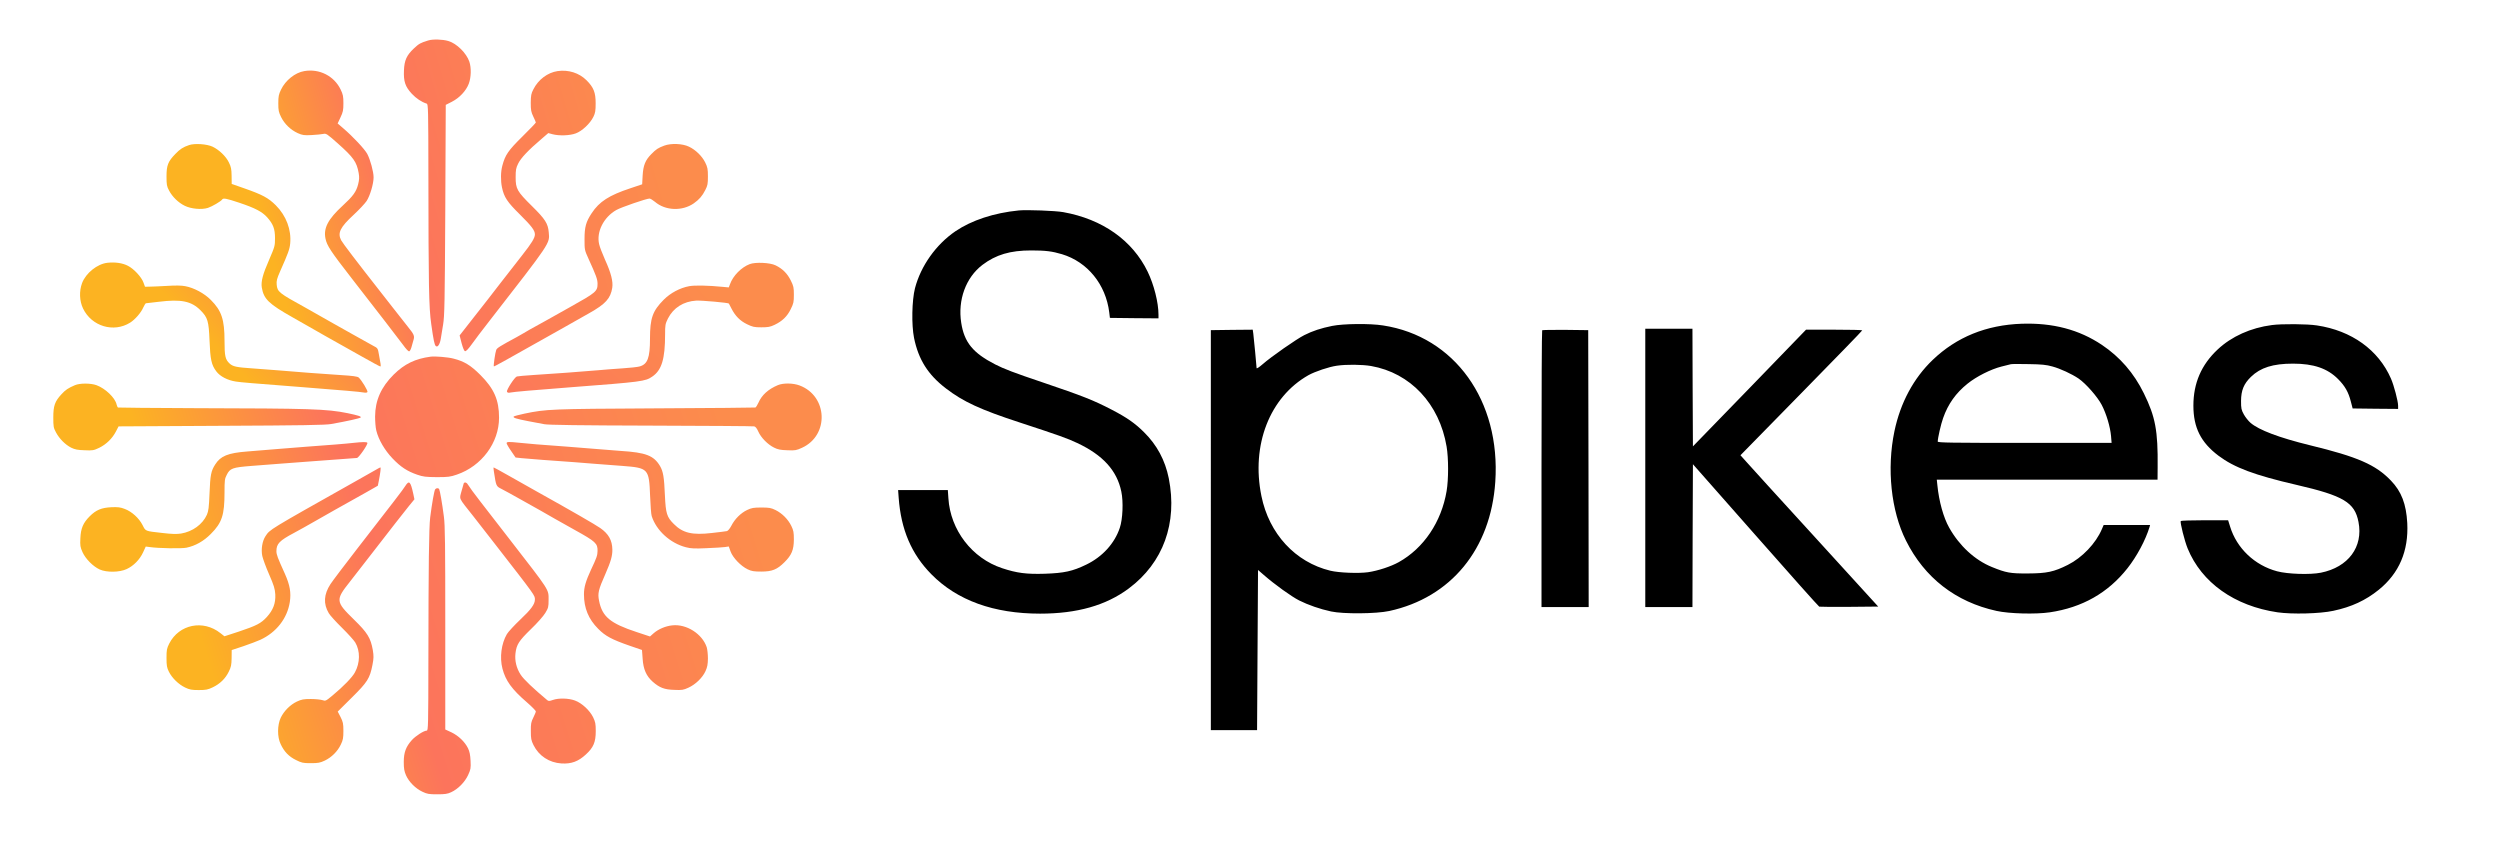 <?xml version="1.0" standalone="no"?>
<svg xmlns="http://www.w3.org/2000/svg" width="130pt" height="44pt" version="1.0" viewBox="-30 550 2650 10">
<linearGradient id="a" gradientTransform="rotate(10)">
<stop offset="0%" stop-color="#fcb322"/><stop offset="25%" stop-color="#fcb322"/>
<stop offset="50%" stop-color="#fc745c"/>
<stop offset="100%" stop-color="#fc8c4c"/>
</linearGradient>
<g fill="url(#a)" transform="matrix(.1 0 0 -.1 0 1440)">
<path d="M4240 12906c-81-24-100-35-154-86-76-72-100-125-104-232-5-117 13-171 83-247 47-50 102-87 158-105 16-5 17-51 18-773 1-1146 5-1390 30-1563 24-172 34-219 48-233 19-19 43 16 53 75 4 29 16 98 25 153 15 88 18 233 23 1214l5 1114 65 33c80 41 150 115 179 191 25 66 28 169 6 234-31 91-135 194-223 219-61 18-163 21-212 6zM2925 12581c-97-16-199-98-246-196-25-52-29-72-29-146 0-76 4-93 30-146 37-74 102-136 177-170 50-22 67-24 147-20 50 3 105 8 123 12 30 7 39 1 154-101 165-147 200-195 221-314 8-46 6-71-6-120-20-78-54-125-162-224-157-144-207-240-184-350 15-75 55-135 285-431 275-353 478-617 538-697 27-38 55-68 63-68 7 0 18 19 25 43 6 23 15 55 20 71 16 50 11 62-63 154-40 50-102 128-137 174-36 46-104 133-151 193-242 308-399 514-414 543-40 78-11 137 134 271 56 52 117 117 136 145 36 55 74 182 74 251 0 59-35 187-67 248-29 53-152 184-256 273l-58 50 30 64c27 57 31 76 31 150 0 73-4 93-29 145-69 144-225 224-386 196zM5610 12581c-106-16-204-90-256-193-24-46-27-65-28-143 0-78 4-98 27-146 15-31 27-59 27-63s-64-71-143-149c-151-149-182-195-212-308-18-65-19-159-4-231 22-104 56-155 191-288 124-123 158-168 158-210 0-37-34-93-135-221-55-69-158-201-230-295-71-93-198-256-282-362l-151-193 21-82c15-54 27-83 37-85s36 25 68 70c28 40 113 152 188 248 656 843 642 822 631 941-8 95-38 141-178 279-158 156-173 183-173 305 0 77 3 98 27 146 28 58 107 142 246 260l73 63 44-12c71-19 185-15 248 9 67 25 152 105 186 175 20 41 24 64 24 144 0 114-21 168-96 243-79 79-193 115-308 98zM1705 11797c-65-22-97-43-146-94-78-80-94-121-94-238 0-89 3-105 27-150 35-67 99-129 167-162 67-33 179-43 245-22 43 14 139 70 150 88 12 19 43 13 184-34 167-56 241-95 294-154 64-72 83-122 83-221 0-82-2-89-61-226-69-157-89-234-79-297 21-123 73-173 326-316 101-57 209-119 239-136 30-18 78-45 105-60 84-46 191-107 388-218 104-59 193-107 198-107s6 12 3 28c-2 15-10 58-17 96-12 70-12 70-62 96-28 15-122 67-210 117-88 49-182 102-210 118-27 15-95 53-150 85s-122 70-150 85c-278 153-295 166-302 242-4 40 2 63 37 143 84 189 100 232 106 293 14 146-42 295-153 406-79 78-139 111-333 179l-134 47-1 86c-1 72-6 96-29 142-31 65-104 134-173 167-60 28-188 37-248 17zM6741 11791c-66-25-85-37-137-90-63-63-86-119-92-228l-5-92-125-42c-226-75-329-141-410-264-61-92-76-147-76-275 0-114 0-115 43-210 82-180 94-215 95-261 0-83-13-94-294-251-80-44-194-109-255-143-60-33-137-76-170-94-33-19-64-37-70-41-5-4-35-21-65-37-183-99-212-117-220-138-11-28-31-168-25-174 4-3 103 52 710 394 105 59 239 135 299 169 175 98 228 157 246 270 10 67-12 156-78 301-27 61-55 133-61 161-31 130 48 287 183 363 51 29 319 121 351 121 9 0 35-16 58-35 110-94 288-101 411-16 58 41 90 78 122 141 25 48 28 66 28 145s-4 97-29 148c-33 67-102 134-172 167-68 33-189 38-262 11z"/>
<path fill="#000" d="M10500 11104c-264-26-500-104-673-221-206-141-366-367-428-603-33-130-38-388-10-528 47-229 148-389 337-534 183-141 367-226 784-362 424-139 504-168 608-217 273-128 422-292 468-515 23-108 15-293-16-384-55-166-185-308-355-390-146-71-235-90-440-97-195-6-296 7-453 59-318 105-548 404-569 741l-6 87h-527l6-82c25-338 135-596 347-811 273-277 661-417 1152-417 392 0 699 87 940 267 366 273 518 694 424 1168-39 192-125 353-264 490-95 94-181 154-339 236-196 102-311 147-736 291-292 98-413 144-501 190-236 121-328 234-360 441-38 242 49 480 225 614 143 108 294 153 517 153 152 0 222-9 326-40 271-82 464-320 501-616l7-59 258-3 257-2v39c0 128-48 318-115 456-161 332-480 557-895 631-84 15-382 26-470 18z"/>
<path d="M838 10549c-107-12-228-109-268-215-32-86-28-189 10-269 91-190 325-260 500-150 51 32 115 105 138 159 12 25 24 46 29 46 4 0 66 7 138 16 234 29 343 7 440-90 77-77 88-116 96-321 8-201 20-259 72-327 40-54 121-95 208-108 61-9 145-16 714-60 411-32 608-49 641-56 20-4 34-2 39 5 7 12-62 126-93 154-13 11-61 18-192 26-187 12-480 34-675 51-66 6-185 15-265 20-163 11-202 19-237 52-45 42-53 79-53 237 0 229-31 322-145 436-69 70-179 129-271 146-39 8-104 9-194 3-74-4-157-8-184-8l-49-1-16 44c-21 59-102 146-165 178-58 30-136 41-218 32zM7647 10535c-89-34-177-123-209-213l-13-34-65 6c-151 15-297 18-355 7-97-18-198-72-269-143-119-120-146-196-146-414 0-204-26-271-111-294-21-6-102-15-181-20s-195-14-258-20c-175-15-496-39-680-50-91-6-172-13-181-16-24-7-112-143-105-161 5-12 14-14 39-9 34 7 226 24 642 56 748 57 785 62 858 112 101 68 137 186 137 449 0 98 2 110 30 167 58 114 165 182 300 190 59 3 338-22 346-31 1-1 13-24 27-52 40-79 91-131 165-167 60-29 76-33 152-33 71 0 94 4 140 26 82 39 135 90 172 167 30 60 33 76 33 152s-3 92-33 152c-36 73-87 124-161 160-58 29-214 36-274 13z"/>
<path fill="#000" d="M21130 9903c-375-13-690-141-943-383-203-194-343-455-406-756-83-397-36-844 122-1159 197-395 527-651 960-746 135-30 415-37 565-15 344 51 617 206 823 467 99 125 192 299 234 437l6 22h-492l-19-44c-64-151-209-303-361-379-147-74-222-90-424-91-187-1-230 7-380 68-181 73-346 225-454 418-60 106-108 278-125 451l-6 57h2340l1 133c4 387-24 534-146 782-106 216-253 385-445 514-242 162-520 235-850 224zm325-453c85-23 205-79 278-128 78-54 200-193 245-279 50-96 90-232 99-330l6-73h-922c-779 0-921 2-921 14 0 36 34 186 57 249 52 149 135 265 258 364 95 77 249 154 360 182 44 11 89 22 100 25s97 3 190 1c136-2 186-7 250-25zM13821 9880c-118-24-207-53-296-98-80-40-350-228-442-309-37-32-63-49-63-40 0 20-29 313-35 365l-6 42-222-2-222-3V5595h490l5 849 5 849 60-52c114-100 296-231 376-271 95-48 222-92 339-117 131-28 477-25 616 5 654 142 1076 656 1124 1369 58 860-431 1542-1190 1658-138 22-419 19-539-5zm412-425c417-73 725-401 801-854 21-123 21-349 0-472-55-327-242-605-507-753-82-46-222-92-326-107-102-14-308-6-399 16-371 90-650 391-731 792-110 540 87 1048 499 1281 71 39 216 88 300 100 102 15 269 13 363-3zM23782 9889c-224-29-428-121-575-259-173-162-257-357-257-595 0-233 79-390 266-531 168-126 382-206 827-309 498-115 617-186 657-393 52-264-108-480-399-538-115-23-352-15-464 15-237 63-428 244-498 474l-21 67h-248c-137 0-251-4-254-8-9-15 41-213 73-291 148-362 497-610 953-677 154-22 449-15 591 16 193 41 342 110 482 223 216 175 317 411 302 707-11 202-62 335-173 450-162 169-353 252-859 375-326 80-541 161-630 238-22 19-54 59-70 88-27 49-30 63-30 144 1 112 29 181 105 255 101 98 233 140 446 140 218 0 365-50 478-164 73-73 110-139 135-238l19-73 241-3 241-2v34c0 48-44 215-76 288-133 304-417 508-784 563-102 16-371 18-478 4zM17140 8375V6900h500l2 757 3 757 664-753c364-414 668-754 675-757 6-2 149-3 318-2l307 3-670 735c-369 404-698 765-730 802l-60 67 645 658c355 362 646 661 646 666 0 4-134 7-298 7h-298l-599-619-600-618-3 623-2 624h-500V8375zM16047 9834c-4-4-7-666-7-1471V6900h500l-2 1468-3 1467-241 3c-132 1-243-1-247-4z"/>
<path d="M4265 9554c-164-22-277-77-391-189-134-133-197-274-198-445 0-52 5-120 13-150 24-97 89-208 172-295 87-91 155-135 261-172 64-22 90-25 208-26 121 0 143 3 213 27 263 90 447 338 447 603 0 188-53 309-199 454-102 102-170 143-282 172-59 16-196 27-244 21zM495 9252c-73-31-101-50-144-97-70-76-86-122-86-245 0-96 2-110 28-158 36-68 99-131 162-163 39-19 69-25 142-27 85-4 96-2 155 26 75 37 138 98 177 173l28 54 1089 6c849 4 1106 8 1164 19 165 29 304 60 313 69 11 11-28 23-138 46-222 45-391 50-1614 53-447 2-817 5-821 7-4 3-10 17-14 32-15 71-120 171-214 205-62 22-175 22-227 0zM7945 9252c-102-43-170-105-205-185-12-27-27-50-33-52-7-2-484-6-1062-9-1112-6-1154-8-1386-56-57-12-108-26-113-30-13-13 25-25 155-50 63-11 139-26 169-32 38-8 382-13 1130-15 591-2 1084-5 1095-8 14-3 29-23 43-55 28-64 101-138 167-170 39-20 69-26 141-28 83-4 96-1 155 26 290 132 274 549-26 661-69 26-173 27-230 3zM3445 8640c-75-9-282-25-490-40-71-5-213-16-315-25-102-8-245-20-318-26-207-16-284-48-341-138-44-69-52-109-60-306-6-151-11-188-28-227-46-102-152-179-274-199-44-7-97-6-197 6-188 21-177 17-211 84-38 74-114 143-189 171-46 18-73 21-142 18-104-5-162-29-229-96-70-70-95-129-99-234-4-77-1-93 23-147 33-72 112-151 182-183 74-33 209-31 285 4 74 34 139 100 175 178l28 61 40-5c92-14 341-18 392-7 95 20 182 69 258 146 118 118 145 200 145 440 0 126 2 145 23 185 35 71 61 80 264 96 98 7 238 18 311 24 72 5 192 15 265 20 205 16 520 39 540 40 19 0 120 146 111 161-6 10-48 10-149-1zM5070 8637c0-7 21-45 48-83l47-69 65-7c36-3 135-12 220-18 319-23 418-30 545-41 72-5 207-16 302-23 276-21 283-29 294-316 4-102 11-199 17-216 49-153 196-287 362-330 53-14 93-16 220-10 85 3 173 9 195 12l40 6 19-53c24-66 108-154 181-189 42-20 65-24 145-24 115 0 168 22 245 99 77 76 99 131 100 240 0 78-4 97-27 145-35 71-97 133-167 168-49 24-68 27-151 27-82 0-103-4-150-26-67-32-130-94-167-166-17-32-36-55-48-58-11-2-83-12-159-20-207-24-308-1-403 95-75 74-86 112-95 304-8 192-18 253-52 311-66 111-150 143-416 160-52 4-171 13-265 21-93 8-228 19-300 24-281 20-424 32-506 41-115 12-139 12-139-4zM3695 8361c-16-10-122-70-235-133-924-520-897-504-946-577-34-52-48-138-34-209 7-31 39-120 73-197 51-117 61-151 65-210 5-94-22-166-90-241-63-68-108-91-299-155l-150-49-42 33c-183 146-439 94-543-110-26-52-29-67-29-153 0-80 4-103 25-145 33-67 103-135 172-168 48-23 70-27 145-27 76 0 96 4 148 29 76 36 135 93 170 166 24 48 29 71 30 143l1 86 124 41c69 24 150 54 180 68 170 79 285 227 312 400 15 100 1 180-52 299-78 172-90 203-90 241 0 77 32 111 185 192 50 26 146 81 215 120 69 40 168 96 220 125 137 76 180 100 325 182l130 74 11 55c16 83 23 139 16 139-4 0-20-9-37-19zM4935 8338c24-158 24-157 79-185 28-14 121-65 206-113s182-102 214-120c33-18 98-55 145-83 48-27 146-82 219-123 215-119 238-140 236-220-1-47-8-69-70-200-55-119-74-184-74-259 0-146 48-263 151-366 76-77 144-113 333-179l131-45 7-93c7-112 39-183 106-243 73-64 124-84 229-87 82-4 98-1 150 23 75 34 149 105 181 175 20 44 25 71 26 135 0 44-6 98-13 120-48 141-214 247-364 231-71-7-149-40-200-85l-37-33-142 47c-280 92-365 163-398 332-16 79-7 116 66 281 59 135 76 194 75 262-2 98-40 166-129 228-55 38-301 180-667 384-93 53-235 132-314 177-78 44-145 81-148 81s-2-19 2-42zM3996 8183c-24-39-115-157-519-677-127-164-251-328-274-363-71-109-77-209-18-308 12-22 76-92 140-155s127-133 141-156c53-90 52-214-4-317-28-52-121-148-239-246-70-58-73-59-105-48-18 6-73 12-123 12-77 0-98-4-148-27-71-34-136-99-171-171-37-79-38-204-1-280 37-80 87-132 163-169 60-30 75-33 157-33 77 0 98 4 147 27 72 34 137 98 171 171 23 47 27 69 27 144 0 78-4 95-30 147l-30 58 148 147c167 165 192 204 220 347 14 72 14 95 4 157-23 130-57 185-202 326-193 189-195 205-42 398 42 54 145 185 227 292 217 280 332 428 399 511l59 72-12 57c-29 133-44 148-85 84zM4616 8212c-2-4-13-42-24-84-23-90-38-59 128-269 63-81 165-211 226-290 434-558 424-545 424-590 0-49-42-106-155-212-63-60-127-129-142-154-59-101-78-247-47-366 33-127 99-219 258-356 53-46 96-90 96-97s-12-36-27-66c-23-46-27-65-26-143 0-79 3-97 28-148 57-115 167-187 297-195 105-6 178 21 258 95 81 74 105 131 105 248 0 78-4 97-28 147-36 73-119 150-192 177-67 25-173 28-235 6-36-13-46-13-59-2-146 122-251 221-282 270-45 69-64 149-55 226 11 94 36 132 163 256 67 64 133 139 153 172 32 53 35 63 35 138 0 116 17 88-410 639-110 142-251 324-313 404-63 81-120 159-128 174-14 27-37 37-48 20zM4313 8148c-10-13-34-148-53-298-13-108-18-501-19-1482-1-734-2-778-18-778-30 0-117-56-157-100-63-70-86-131-86-232 0-71 5-98 24-142 31-70 101-140 174-174 50-24 70-27 157-27 82 0 109 4 147 22 73 33 146 108 180 182 27 59 30 72 26 150-3 64-10 98-27 134-34 69-101 133-176 169l-65 30v1072c0 896-2 1091-15 1186-18 140-42 277-50 290-9 14-31 12-42-2z"/>
</g></svg>
